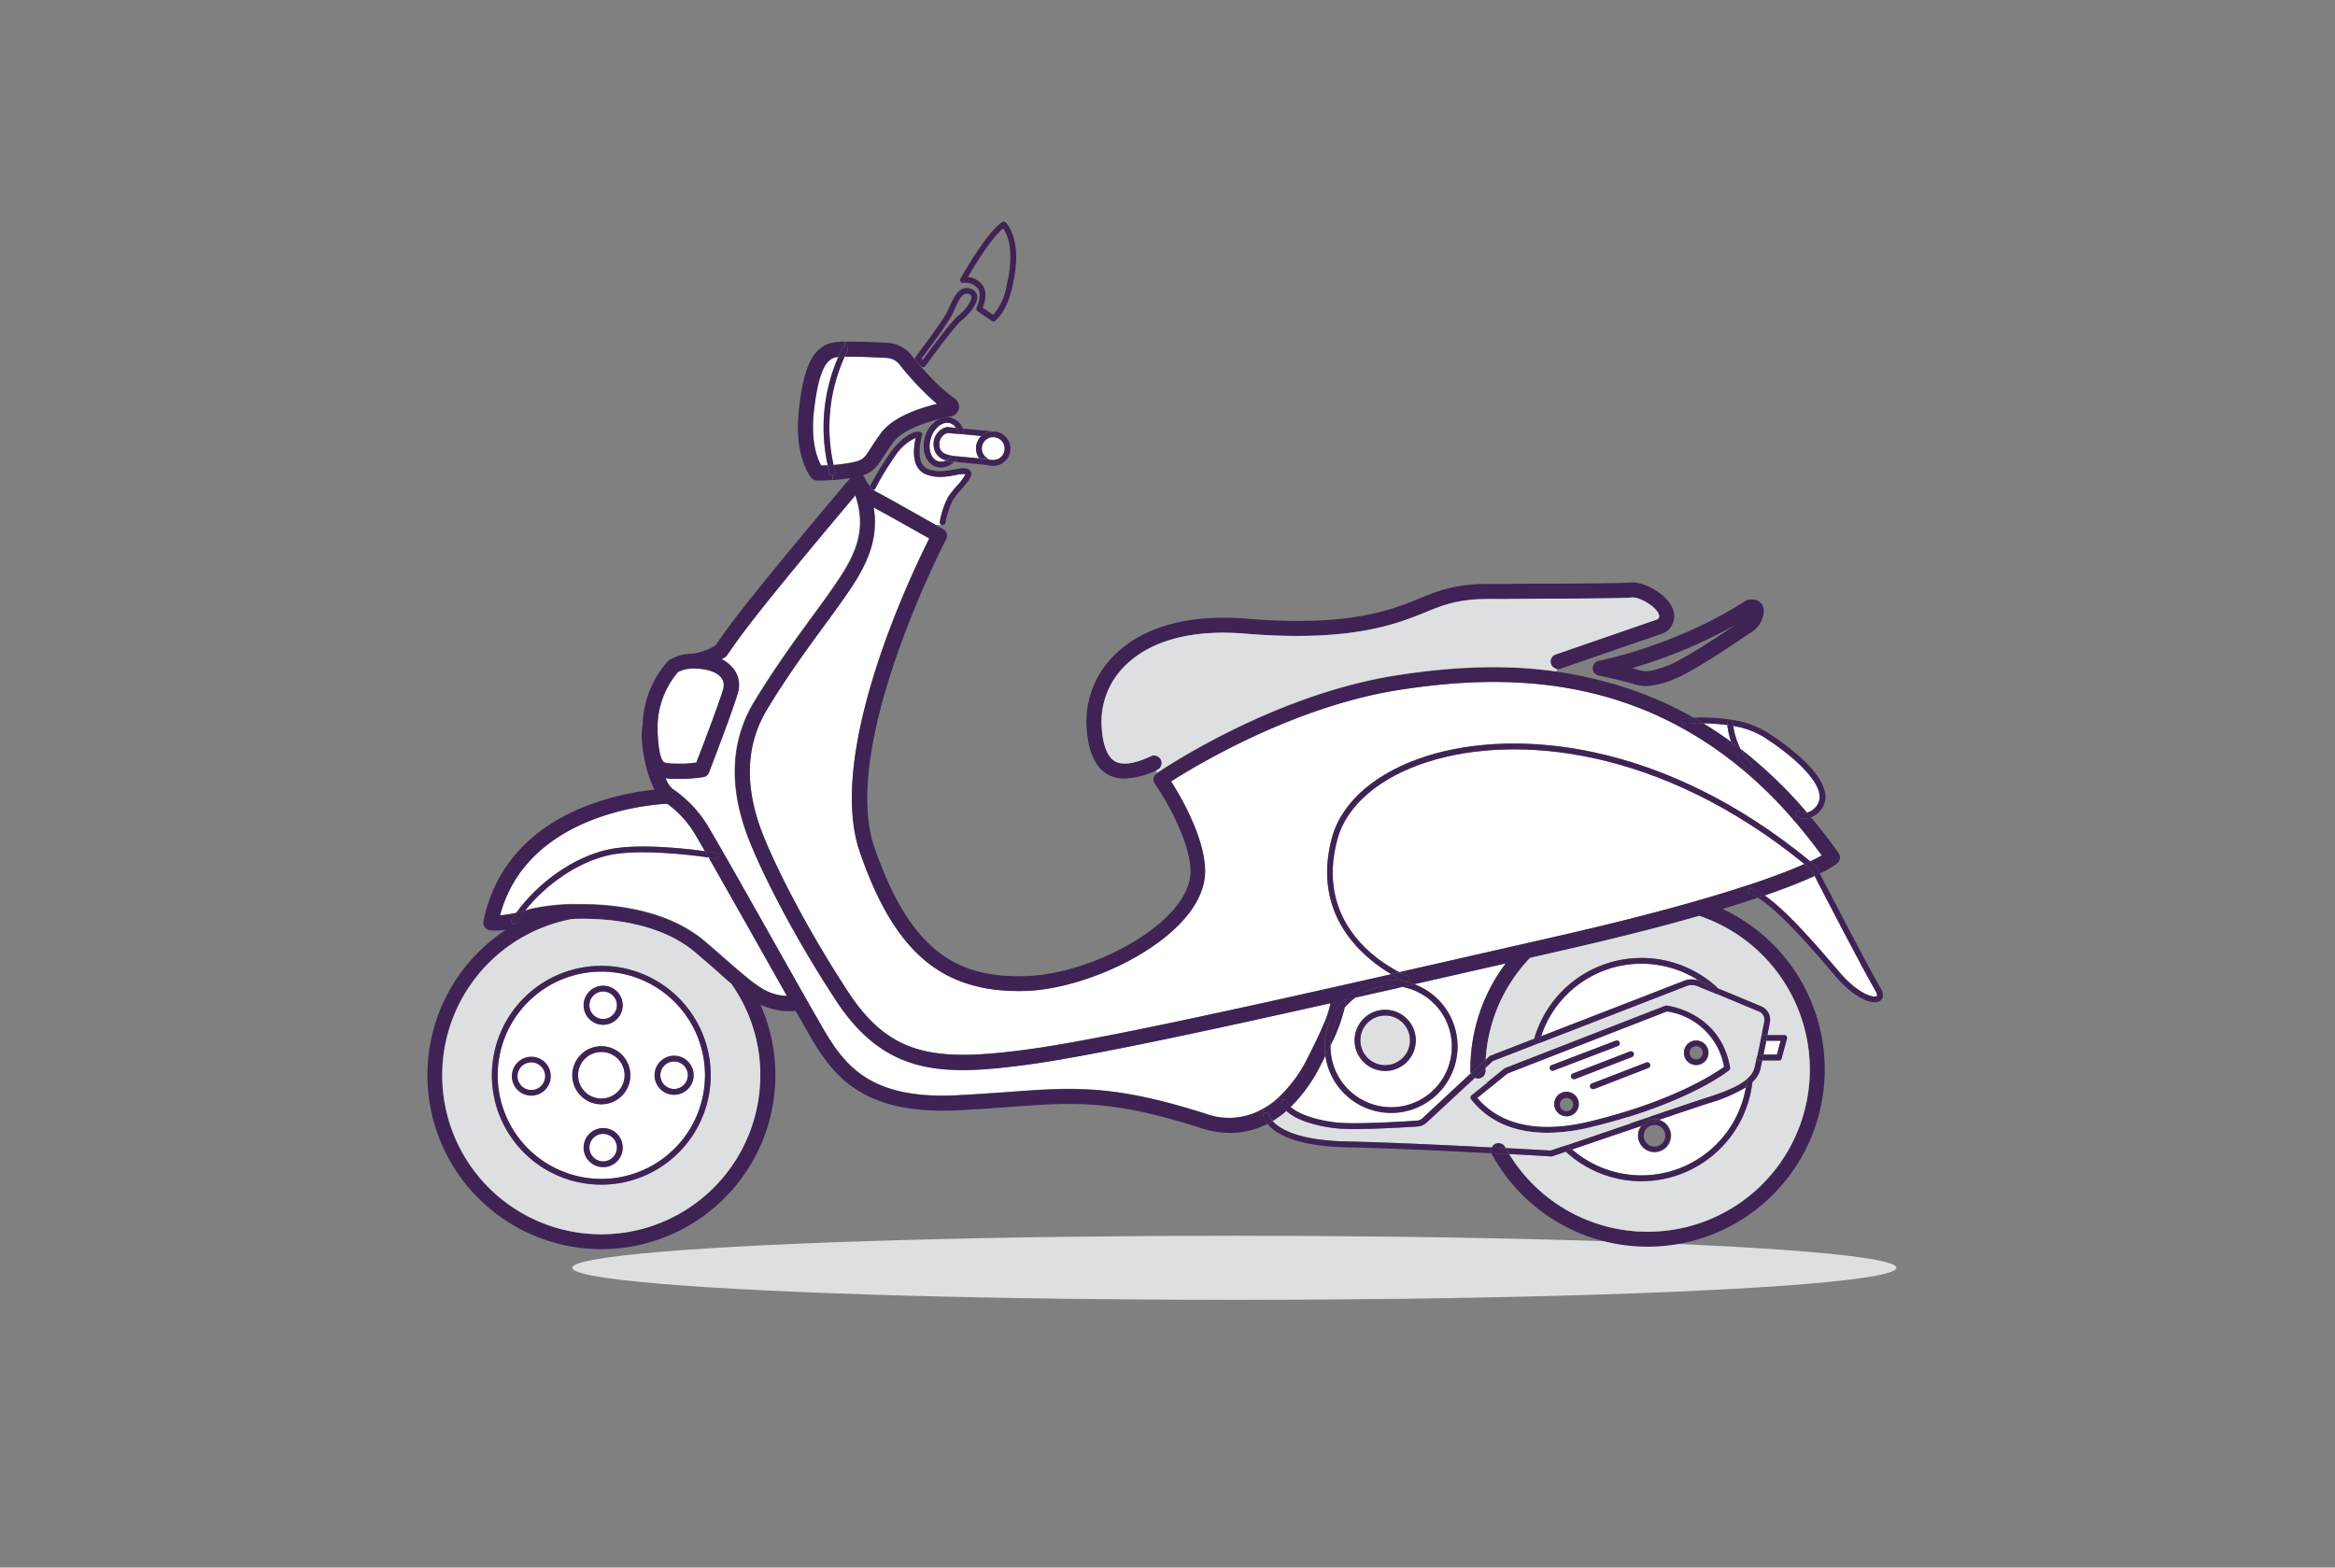<svg id="Layer_1" data-name="Layer 1" xmlns="http://www.w3.org/2000/svg" viewBox="0 0 571.71 383.86"><rect x="0" y="0" width="571.71" height="383.86" fill="#808080" stroke="none"/><defs><style>.cls-1{fill:#dedfe0;}.cls-2{fill:#fff;}.cls-3{fill:#3f2355;}.cls-4{fill:none;stroke:#3f2355;stroke-linecap:round;stroke-linejoin:round;stroke-width:1.41px;}</style></defs><ellipse class="cls-1" cx="302.22" cy="310.45" rx="162.1" ry="7.85"/><path class="cls-2" d="M436,254.85l-.91,3.4h-3.28c.22-1.09.45-2.27.68-3.4Z"/><path class="cls-2" d="M418.22,270.19a38.84,38.84,0,0,0,9.25-3.93,25.94,25.94,0,0,1-42.56,15.22c4.3-1.47,10.78-3.69,17-5.78a3.93,3.93,0,0,0-.82,2.42,4.05,4.05,0,1,0,5.15-3.89C411.69,272.36,416.38,270.78,418.22,270.19Z"/><path class="cls-2" d="M408.14,247.67a16.62,16.62,0,0,1,14,13.57c-1.91,1.39-12.18,8.37-32.93,13.4-12.33,3-21.83.95-27.51-5.78l7.43-6Zm10.18,10.14a3,3,0,1,0-3,3A3,3,0,0,0,418.32,257.81Zm-14.73,3.71a.7.7,0,1,0-.5-1.31l-13.32,5.14a.7.7,0,0,0,.26,1.36.8.8,0,0,0,.26,0Zm-4-2.7a.7.7,0,1,0-.52-1.31l-14,5.4a.71.71,0,0,0-.41.91.72.72,0,0,0,.66.46.56.56,0,0,0,.25,0Zm-3.48-2.67a.71.71,0,0,0,.4-.92.7.7,0,0,0-.91-.4l-15.73,6a.71.71,0,0,0-.42.92.73.73,0,0,0,.67.45.59.59,0,0,0,.25-.05Zm-9.56,14.21a3,3,0,1,0-3,3A3,3,0,0,0,386.58,270.36Z"/><path class="cls-2" d="M415.91,240.09a5.16,5.16,0,0,0-3.59.06l-35,13.57a25.91,25.91,0,0,1,38.59-13.63Z"/><path class="cls-2" d="M351.55,268.31l1.27,1.37-4.46,4.15a2.37,2.37,0,0,1-1.49.64c-3.5.23-15.22.94-19.7.44S318,273,316,271.06A38,38,0,0,0,323.31,261c.42-.83.83-1.63,1.21-2.4a16.25,16.25,0,0,0,27,9.74Z"/><path class="cls-2" d="M368.67,235.92a43,43,0,0,0-8.65,26,3.69,3.69,0,0,0,0,.58,2.11,2.11,0,0,0,.09.38l-7.33,6.81-1.27-1.37A16.26,16.26,0,0,0,346.26,241Z"/><path class="cls-1" d="M339.16,248.68a6.08,6.08,0,1,1-6.08,6.08A6.08,6.08,0,0,1,339.16,248.68Z"/><path class="cls-2" d="M343.36,241.68a14.85,14.85,0,1,1-17.6,14.6,2.35,2.35,0,0,1,0-.27,42.25,42.25,0,0,0,3.48-9.29,14.79,14.79,0,0,1,2.62-2.44h0Zm3.28,13.08a7.49,7.49,0,1,0-7.48,7.48A7.49,7.49,0,0,0,346.64,254.76Z"/><path class="cls-2" d="M422.93,177.53a18.42,18.42,0,0,0,.94,4.16q-3.36-2.46-6.85-4.57A48.45,48.45,0,0,1,422.93,177.53Z"/><path class="cls-2" d="M445.49,194.53a3.69,3.69,0,0,1-.92,3.1,4.24,4.24,0,0,1-2.13,1.37,110.15,110.15,0,0,0-16.27-15.58,17.73,17.73,0,0,1-1.79-5.65,20.54,20.54,0,0,1,7.48,2.7C439.9,185.66,445,190.92,445.49,194.53Z"/><path class="cls-2" d="M459.38,242.93c.21.4.34.86.16,1-.74.51-4.54-.46-9.09-5.79-5-5.87-12.79-15-18.37-18.85,1.95-.67,3.69-1.3,5.24-1.89,3-1.13,5.24-2.09,7-2.9C447.06,219.84,456,237.11,459.38,242.93Z"/><path class="cls-2" d="M441.81,211.57c-3,1.32-7.3,3-13.59,5.12-3.53,1.17-7.67,2.46-12.52,3.85l-.26.08c-8.84,2.53-20,5.43-34.13,8.65l-10.06,2.29-28.6,6.51c-5.46-2.79-20.59-12.56-15.16-32.59,2.26-8.32,10.41-15.24,22.36-19C371.31,179.75,406.57,182.91,441.81,211.57Z"/><path class="cls-2" d="M234.1,104.79,232,104.6a.46.46,0,0,0-.2,0,4.18,4.18,0,0,0-3.18,4.44,3.77,3.77,0,0,0,3.06,3.68,2.72,2.72,0,0,1-2,.19c-1.79-.58-2.58-3.15-1.74-5.71s3-4.17,4.76-3.59A2.63,2.63,0,0,1,234.1,104.79Z"/><path class="cls-2" d="M243.19,107.07a2.8,2.8,0,1,1,0,5.6,2.46,2.46,0,0,1-.72-.1v0h-.2a2.81,2.81,0,0,1,.61-5.44Z"/><path class="cls-2" d="M240.32,106.79a4.2,4.2,0,0,0-.6,5.46l-5.39-.54-.28,0q-.31,0-.63-.06c-1.73-.2-3.33-.75-3.36-2.61a2.78,2.78,0,0,1,2-3l3.08.29h.13Z"/><path class="cls-2" d="M234,116.29a7.52,7.52,0,0,1,2.44-.23,13.3,13.3,0,0,1-2.16,2.92,22,22,0,0,0-2.15,2.74,21.17,21.17,0,0,0-2,6,.71.71,0,0,0,.35.73l-1.28.12c-3.73-2.12-12.44-7-14.5-8.07a4.58,4.58,0,0,1-.86-.57.71.71,0,0,0,.5-.36,71.41,71.41,0,0,1,4.95-8.11,12,12,0,0,1,4.94-4.28c-.51,2.15-1.25,7.19,2.28,8.83C229.08,117.2,231.91,116.67,234,116.29Z"/><circle class="cls-2" cx="147.68" cy="281.02" r="3.37"/><circle class="cls-2" cx="165.05" cy="263.3" r="3.37"/><path class="cls-2" d="M147.23,257.6a5.7,5.7,0,1,1-5.69,5.7A5.71,5.71,0,0,1,147.23,257.6Z"/><path class="cls-2" d="M130.09,259.46a4.08,4.08,0,1,1-4.07,4.07A4.07,4.07,0,0,1,130.09,259.46Z"/><circle class="cls-2" cx="147.68" cy="246.16" r="3.37"/><path class="cls-2" d="M147.23,237.92a25.38,25.38,0,1,1-25.37,25.38A25.41,25.41,0,0,1,147.23,237.92Zm22.6,25.38a4.78,4.78,0,1,0-4.78,4.78A4.79,4.79,0,0,0,169.83,263.3Zm-15.49,0a7.11,7.11,0,1,0-7.11,7.11A7.12,7.12,0,0,0,154.34,263.3Zm-1.88-17.14a4.78,4.78,0,1,0-4.78,4.78A4.79,4.79,0,0,0,152.46,246.16Zm0,34.86a4.78,4.78,0,1,0-4.78,4.78A4.79,4.79,0,0,0,152.46,281Zm-18.3-17.49a4.07,4.07,0,1,0-4.07,4.08A4.07,4.07,0,0,0,134.16,263.53Z"/><path class="cls-2" d="M186.35,232.61c2.26,4,4.46,7.91,6.35,11.26-5-.19-7.57-2.49-14.43-8.52-1.63-1.43-3.48-3.06-5.63-4.89-8.62-7.33-21-9.11-30.27-9.11-.74,0-1.45,0-2.15,0a1.38,1.38,0,0,0-.64,0l-.13,0a51.27,51.27,0,0,0-9,1.05l-.11,0c-.61.19-1.19.37-1.75.51,5.27-6.64,12.92-11.8,20.29-13.52s20-.14,24.67.51C177,216.12,181.9,224.73,186.35,232.61Z"/><path class="cls-2" d="M169.82,203.64c.71,1.17,1.67,2.82,2.81,4.8-5.38-.73-17-2-24.08-.33-8.18,1.9-16.69,7.87-22.15,15.42a29.22,29.22,0,0,1-3.94.61c6.58-24.62,36.34-27.1,40.92-27.33A25,25,0,0,1,169.82,203.64Z"/><path class="cls-2" d="M176.74,166.13a2.87,2.87,0,0,1,.43,2.22c-.35,1.67-4,11.59-6.66,18.47a29.36,29.36,0,0,1-5.24.24l-.64,0c-1.53-.1-2-.18-2.31-.65-.7-1-1.13-3.4-1.29-7.27,0-.43,0-.85,0-1.26v-.2a21,21,0,0,1,5-13.06,8.51,8.51,0,0,1,3.58-.86h.21a14.19,14.19,0,0,1,2.48.19C174.47,164.28,176,165,176.74,166.13Z"/><path class="cls-2" d="M446.05,209.47c-.48.28-1.11.62-1.91,1h0l-.9.44c-35.85-29.43-71.88-32.67-93.81-25.78-12.41,3.89-20.9,11.18-23.28,20-5.21,19.23,8,29.61,14.49,33.43-39.85,9-72.7,16.22-89.16,18.43-22.4,3-33.44,1.72-43.79-14.08S190,212.36,186.89,204.56c-4.69-11.73-4.38-22.13.94-30.88,5-8.22,9.75-14.72,13.94-20.45,2.3-3.15,4.48-6.13,6.42-9,4.33-6.43,6.95-12.54,5.72-20,3,1.6,10.4,5.78,13.62,7.6-4.53,9-25.34,52.61-17,76.81,8.49,24.61,20.17,34.44,40.25,34,17.09-.39,44.28-14,44.28-29.32,0-7.81-5.64-17.83-8.32-22,6.19-4,30.18-18.41,55.83-22.4,19.26-3,44.46-4.24,69,9.18a92.32,92.32,0,0,1,15.08,10.31,109.21,109.21,0,0,1,12.18,12C441.28,203.21,443.69,206.22,446.05,209.47Z"/><path class="cls-2" d="M325.72,245.66a24.09,24.09,0,0,1-1.43,4.61c-1,2.61-2.52,5.61-4.25,9a33.68,33.68,0,0,1-7.09,9.53,20.17,20.17,0,0,1-4,2.83,16.62,16.62,0,0,1-13.27,1.23c-15.25-4.91-24.67-6.25-34-6.25-4.74,0-9.46.35-14.9.75-3.62.26-7.72.55-12.34.79-23,1.18-28.55-8.52-34.38-18.78l-.77-1.34c-2.32-4-5.94-10.46-9.78-17.26-6.4-11.35-13.65-24.21-16.57-29.06a29.86,29.86,0,0,0-8.39-8.63,6.16,6.16,0,0,1-1.65-2.59c.45.07.95.12,1.48.16l.59,0a38.37,38.37,0,0,0,7.13-.41,1.8,1.8,0,0,0,1.42-1.16c.69-1.78,6.68-17.45,7.22-20.07a6.49,6.49,0,0,0-1-5,8,8,0,0,0-3.14-2.63c.5-.28.8-.47.84-.5a1.83,1.83,0,0,0,.48-.48s2.45-3.53,4.44-6.17c6.88-9.08,21.66-26.67,27-33,2.7,8,.45,13.88-4.26,20.89-1.9,2.82-4,5.77-6.34,8.89-4.23,5.8-9,12.36-14.11,20.7-5.95,9.81-6.36,21.3-1.22,34.17,3.19,7.95,10.63,22.92,21.14,39C217,263.77,231.39,263.37,252,260.61,266.32,258.67,292.93,253,325.72,245.66Z"/><path class="cls-2" d="M199.31,100.71c1.32-11.83,3.76-13.08,5.94-13.3a43.12,43.12,0,0,0-2.59,26.52c-.62,0-1.15.06-1.56.07C200.25,112.52,198.47,108.39,199.31,100.71Z"/><path class="cls-2" d="M220.19,89.16a71.38,71.38,0,0,0,9.22,9.71c-4.67,1.12-10.85,3.28-13.73,7.17-1.09,1.49-1.86,2.68-2.48,3.64-1.65,2.56-1.95,3-4.7,3.55a42.84,42.84,0,0,1-4.41.6,41.83,41.83,0,0,1,2.73-26.51c.47,0,1,0,1.59,0,2.22,0,5.2.1,8.75.3A4.19,4.19,0,0,1,220.19,89.16Z"/><path class="cls-3" d="M460.6,242.24c1,1.81,0,2.63-.26,2.83a2.33,2.33,0,0,1-1.34.36c-2.24,0-5.94-2.09-9.63-6.41-4.92-5.78-13.61-16-19-19.19l1.68-.57c5.58,3.84,13.37,13,18.37,18.85,4.55,5.33,8.35,6.3,9.09,5.79.18-.11,0-.57-.16-1-3.38-5.82-12.32-23.09-15.09-28.46.46-.2.89-.41,1.28-.6C448.36,219.29,457.24,236.45,460.6,242.24Z"/><path class="cls-3" d="M450.17,208.9a1.83,1.83,0,0,1-.29,2.44,19.93,19.93,0,0,1-4.11,2.44,1.21,1.21,0,0,0-.2.09l-.85-1.65a.92.92,0,0,0-.17-.22l-1.32-1.08.9-.44h0c.8-.39,1.43-.73,1.91-1-2.36-3.25-4.77-6.26-7.22-9.06l.84-.75.11.12a3.91,3.91,0,0,0,2.17.67,3.82,3.82,0,0,0,1.47-.3C445.75,202.91,448,205.83,450.17,208.9Z"/><path class="cls-3" d="M446.89,194.34a5.1,5.1,0,0,1-1.28,4.24,5.85,5.85,0,0,1-2.19,1.57c-.31-.39-.64-.77-1-1.15a4.24,4.24,0,0,0,2.13-1.37,3.69,3.69,0,0,0,.92-3.1c-.5-3.61-5.59-8.87-13.63-14.06a20.54,20.54,0,0,0-7.48-2.7,8.33,8.33,0,0,1-.09-.88.7.7,0,0,0-.53-.67,23,23,0,0,1,8.87,3.06C437.63,182.52,446.12,188.76,446.89,194.34Z"/><path class="cls-3" d="M444.72,212.22l.85,1.65c-.39.19-.82.4-1.28.6-.38-.74-.65-1.25-.76-1.48l-1.72-1.42c.51-.23,1-.44,1.42-.65l1.32,1.08A.92.92,0,0,1,444.72,212.22Z"/><path class="cls-3" d="M443.53,213c.11.23.38.74.76,1.48-1.73.81-4,1.77-7,2.9-1.55.59-3.29,1.22-5.24,1.89a11.24,11.24,0,0,0-3.13-1.63.67.67,0,0,0-.42,0l-.31-.94c6.29-2.08,10.63-3.8,13.59-5.12Z"/><path class="cls-3" d="M442.44,199c.34.38.67.76,1,1.15a3.82,3.82,0,0,1-1.47.3,3.91,3.91,0,0,1-2.17-.67l-.11-.12a.74.74,0,0,1,0-.88.71.71,0,0,1,1-.11A2.15,2.15,0,0,0,442.44,199Z"/><path class="cls-3" d="M442.44,199a2.15,2.15,0,0,1-1.77-.33.71.71,0,0,0-1,.11.74.74,0,0,0,0,.88l-.84.75a109.21,109.21,0,0,0-12.18-12l.75-.89.43.43a.77.77,0,0,0,.49.19.7.7,0,0,0,.49-1.21,13.64,13.64,0,0,1-2.64-3.55A110.15,110.15,0,0,1,442.44,199Z"/><path class="cls-3" d="M443.23,210.92c-.43.21-.91.42-1.42.65-35.24-28.66-70.5-31.82-92-25.09-12,3.76-20.1,10.68-22.36,19-5.43,20,9.7,29.8,15.16,32.59l-2,.46c-6.48-3.82-19.7-14.2-14.49-33.43,2.38-8.78,10.87-16.07,23.28-20C371.35,178.25,407.38,181.49,443.23,210.92Z"/><path class="cls-3" d="M421.76,222.58a43.39,43.39,0,1,1-56.47,60.08,1.59,1.59,0,0,1-.12-.27l4.35.22A39.71,39.71,0,1,0,416,224.26c-8.86,2.54-20,5.41-33.92,8.58l-7.49,1.72a39.27,39.27,0,0,0-10.86,24.95l-3.62,3.36a2.11,2.11,0,0,1-.09-.38,3.69,3.69,0,0,1,0-.58,43,43,0,0,1,8.65-26L346.26,241a17.49,17.49,0,0,0-2.17-.64l0-.09a.72.72,0,0,0,.79-.44.69.69,0,0,0-.39-.91c-.15-.06-.83-.34-1.86-.87l28.6-6.51,10.06-2.29c14.11-3.22,25.29-6.12,34.13-8.65l.26-.08c4.85-1.39,9-2.68,12.52-3.85l.31.94a.74.74,0,0,0-.45.48.69.69,0,0,0,.48.87,8.36,8.36,0,0,1,1.84.85C427.86,220.68,425,221.6,421.76,222.58Z"/><path class="cls-3" d="M437.44,253.71a.73.73,0,0,1,.13.61l-1.29,4.82a.71.71,0,0,1-.68.53h-4.12c.09-.45.18-.92.29-1.42h3.28l.91-3.4h-3.51c.1-.49.19-1,.29-1.42h4.14A.69.69,0,0,1,437.44,253.71Z"/><path class="cls-1" d="M437.57,254.32a.73.73,0,0,0-.13-.61.69.69,0,0,0-.56-.28h-4.14c.23-1.15.43-2.21.6-3.07a3.54,3.54,0,0,0-2.11-3.93l-10.51-4.36a27.33,27.33,0,0,0-45.08,12.3l-10.74,4.16a.88.88,0,0,0-.23.14l-.9.84a39.27,39.27,0,0,1,10.86-24.95l7.49-1.72c13.93-3.17,25.06-6,33.92-8.58a39.71,39.71,0,1,1-46.52,58.35c6,.33,10.1.57,10.21.58h0a.93.93,0,0,0,.23,0l3.38-1.15a27.33,27.33,0,0,0,45.68-17,6.35,6.35,0,0,0,2-3.3c.12-.58.27-1.26.43-2h4.12a.71.71,0,0,0,.68-.53Z"/><path class="cls-3" d="M431.23,246.43a3.54,3.54,0,0,1,2.11,3.93c-.17.86-.37,1.92-.6,3.07h-.87a.68.68,0,0,0-.68.56c.28-1.46.55-2.84.76-3.91a2.13,2.13,0,0,0-1.26-2.35l-10.61-4.4a.69.69,0,0,0,.76-.18.71.71,0,0,0,0-1l-.09-.08Z"/><path class="cls-3" d="M431.87,253.43h.87c-.1.46-.19.93-.29,1.42h-.58a.71.71,0,0,1-.7-.72.45.45,0,0,1,0-.12s0,0,0,0A.68.68,0,0,1,431.87,253.43Z"/><path class="cls-3" d="M431.87,254.85h.58c-.23,1.13-.46,2.31-.68,3.4h-.87a.72.72,0,0,0-.69.57c.31-1.49.65-3.2,1-4.81a.45.45,0,0,0,0,.12A.71.71,0,0,0,431.87,254.85Z"/><path class="cls-1" d="M430.69,247.73a2.13,2.13,0,0,1,1.26,2.35c-.21,1.07-.48,2.45-.76,3.91,0,0,0,0,0,0-.32,1.61-.66,3.32-1,4.81-.2,1-.39,1.86-.54,2.57A5.22,5.22,0,0,1,428,264a.67.67,0,0,0-.22.19c-2.28,2-6.26,3.43-10,4.63-2.07.67-7.75,2.59-14.12,4.75-1.48.5-3,1-4.52,1.54l-.51-1.62c16.92-5.25,24.35-11.13,24.71-11.43a.69.69,0,0,0,.25-.67c-2.36-13.62-15.35-15.15-15.48-15.16a.73.73,0,0,0-.33,0l-39.28,15.29a.93.93,0,0,0-.19.11l-4.17,3.37L363,263.69a1.83,1.83,0,0,0,.66-1.67v-.11c0-.14,0-.28,0-.41l1.83-1.69,10.92-4.24,36.38-14.11a3.77,3.77,0,0,1,2.82,0l4.43,1.83Z"/><path class="cls-3" d="M430.9,258.25h.87c-.11.5-.2,1-.29,1.42h-.58a.7.7,0,0,1-.7-.71.61.61,0,0,1,0-.14A.72.72,0,0,1,430.9,258.25Z"/><path class="cls-3" d="M431.58,148.35c.91,2-.72,5.1-2.25,6.09l-1.27.85c-3.79,2.58-13.88,9.44-18.51,11.15A19.37,19.37,0,0,1,403,168a10.73,10.73,0,0,1-3.29-.59c-2.11-.64-8.25-2-8.31-2a1.84,1.84,0,0,1-.27-3.51,1.58,1.58,0,0,1,.31-.09c.19,0,19-3.73,35.88-14.65a2.43,2.43,0,0,1,.49-.22C429.87,146.4,431.11,147.31,431.58,148.35ZM408.28,163c3.82-1.42,12.57-7.25,16.64-10a119.08,119.08,0,0,1-25.3,10.6c.45.12.86.23,1.18.33C402.68,164.49,403.53,164.75,408.28,163Z"/><path class="cls-3" d="M430.9,259.67h.58c-.16.76-.31,1.44-.43,2a6.35,6.35,0,0,1-2,3.3,2.13,2.13,0,0,0,0-.25v-.08a.73.73,0,0,0-.7-.74.76.76,0,0,0-.37.1,5.22,5.22,0,0,0,1.64-2.63c.15-.71.34-1.59.54-2.57a.61.61,0,0,0,0,.14A.7.7,0,0,0,430.9,259.67Z"/><path class="cls-3" d="M432.08,219.26l-1.68.57a8.36,8.36,0,0,0-1.84-.85.69.69,0,0,1-.48-.87.74.74,0,0,1,.45-.48.67.67,0,0,1,.42,0A11.24,11.24,0,0,1,432.08,219.26Z"/><path class="cls-3" d="M429.1,264.66v.08a2.13,2.13,0,0,1,0,.25,10.77,10.77,0,0,1-1.6,1.27c.09-.55.17-1.1.23-1.66a.71.71,0,0,1,.11-.39A1.3,1.3,0,0,0,428,264a.76.76,0,0,1,.37-.1A.73.73,0,0,1,429.1,264.66Z"/><path class="cls-3" d="M428.81,187a.7.7,0,0,1-.49,1.21.77.77,0,0,1-.49-.19l-.43-.43a15.91,15.91,0,0,1-3.53-5.87c.77.55,1.53,1.13,2.3,1.73A13.64,13.64,0,0,0,428.81,187Z"/><path class="cls-3" d="M428,264a1.3,1.3,0,0,1-.22.19A.67.67,0,0,1,428,264Z"/><path class="cls-3" d="M427.47,266.26a10.77,10.77,0,0,0,1.6-1.27,27.33,27.33,0,0,1-45.68,17l1.52-.52a25.94,25.94,0,0,0,42.56-15.22Z"/><path class="cls-3" d="M427.81,264.21a.71.71,0,0,0-.11.39c-.06.56-.14,1.11-.23,1.66a38.84,38.84,0,0,1-9.25,3.93c-1.84.59-6.53,2.17-12,4a4,4,0,0,0-1.1-.15,4,4,0,0,0-1.2.18l-.23-.67c6.37-2.16,12.05-4.08,14.12-4.75C421.55,267.64,425.53,266.21,427.81,264.21Z"/><path class="cls-3" d="M427.4,187.56l-.75.89a92.32,92.32,0,0,0-15.08-10.31l.53-.95a.66.66,0,0,0,.44.1,43.12,43.12,0,0,1,4.48-.17q3.5,2.12,6.85,4.57A15.91,15.91,0,0,0,427.4,187.56Z"/><path class="cls-3" d="M426.17,183.42c-.77-.6-1.53-1.18-2.3-1.73a18.42,18.42,0,0,1-.94-4.16l1.45.24A17.73,17.73,0,0,0,426.17,183.42Z"/><path class="cls-3" d="M424.29,176.89a8.33,8.33,0,0,0,.09.88l-1.45-.24c0-.34-.05-.55-.05-.59a.7.7,0,0,1,.68-.73.45.45,0,0,1,.2,0A.7.7,0,0,1,424.29,176.89Z"/><path class="cls-3" d="M423.76,176.22a.45.45,0,0,0-.2,0,.7.7,0,0,0-.68.73s0,.25.05.59a48.45,48.45,0,0,0-5.91-.41c-.78-.48-1.57-.94-2.36-1.39A47.69,47.69,0,0,1,423.76,176.22Z"/><path class="cls-3" d="M423.6,261.41a.69.69,0,0,1-.25.67c-.36.3-7.79,6.18-24.71,11.43-2.78.86-5.81,1.7-9.11,2.51a46.13,46.13,0,0,1-10.66,1.36c-8.09,0-14.46-2.76-18.73-8.19a.72.72,0,0,1,.11-1l3.9-3.14,4.17-3.37a.93.93,0,0,1,.19-.11l39.28-15.29a.73.73,0,0,1,.33,0C408.25,246.26,421.24,247.79,423.6,261.41Zm-1.47-.17a16.62,16.62,0,0,0-14-13.57l-39,15.18-7.43,6c5.68,6.73,15.18,8.74,27.51,5.78C410,269.61,420.22,262.63,422.13,261.24Z"/><path class="cls-3" d="M420.81,242.15a.71.71,0,0,1,0,1,.69.69,0,0,1-.76.18.62.62,0,0,1-.23-.14h0a26.09,26.09,0,0,0-3.91-3.08l.28.09,4.52,1.88Z"/><path class="cls-3" d="M420.72,242.07l-4.52-1.88-.28-.09h0a25.91,25.91,0,0,0-38.59,13.63l-1.68.65a27.33,27.33,0,0,1,45.08-12.3Z"/><path class="cls-3" d="M420.08,243.33l-4.43-1.83a3.77,3.77,0,0,0-2.82,0l-36.38,14.11h0a.75.75,0,0,0,.46-.49c.12-.46.26-.91.41-1.36l35-13.57a5.16,5.16,0,0,1,3.59-.06h0a26.09,26.09,0,0,1,3.91,3.08h0A.62.62,0,0,0,420.08,243.33Z"/><path class="cls-3" d="M415.29,254.79a3,3,0,1,1-3,3A3,3,0,0,1,415.29,254.79Zm1.61,3a1.61,1.61,0,1,0-1.61,1.61A1.61,1.61,0,0,0,416.9,257.81Z"/><path class="cls-3" d="M417,177.12a43.12,43.12,0,0,0-4.48.17.66.66,0,0,1-.44-.1.69.69,0,0,1-.33-.53.7.7,0,0,1,.63-.77c.12,0,1-.11,2.26-.16C415.45,176.18,416.24,176.64,417,177.12Z"/><path class="cls-3" d="M414.66,175.73c-1.3.05-2.14.14-2.26.16a.7.7,0,0,0-.63.77.69.69,0,0,0,.33.53l-.53.95c-24.52-13.42-49.72-12.18-69-9.18-25.65,4-49.64,18.45-55.83,22.4,2.68,4.14,8.32,14.16,8.32,22,0,15.36-27.19,28.93-44.28,29.32-20.08.44-31.76-9.39-40.25-34-8.36-24.2,12.45-67.81,17-76.81-3.22-1.82-10.63-6-13.62-7.6,1.23,7.44-1.39,13.55-5.72,20-1.94,2.88-4.12,5.86-6.42,9-4.19,5.73-9,12.23-13.94,20.45-5.32,8.75-5.63,19.15-.94,30.88,3.12,7.8,10.43,22.51,20.79,38.32S229.07,260,251.47,257c16.46-2.21,49.31-9.4,89.16-18.43a30.78,30.78,0,0,0,3.35,1.72l.13,0,0,.09a16.64,16.64,0,0,0-3.48-.37,16.36,16.36,0,0,0-15.28,10.68l-1-.42a24.09,24.09,0,0,0,1.43-4.61c-32.79,7.36-59.4,13-73.76,15-20.57,2.76-35,3.16-47.35-15.71-10.51-16.05-18-31-21.14-39-5.14-12.87-4.73-24.36,1.22-34.17,5.08-8.34,9.88-14.9,14.11-20.7,2.29-3.12,4.44-6.07,6.34-8.89,4.71-7,7-12.86,4.26-20.89-5.35,6.33-20.13,23.92-27,33-2,2.64-4.41,6.14-4.44,6.17a1.83,1.83,0,0,1-.48.48s-.34.22-.84.5a8,8,0,0,1,3.14,2.63,6.49,6.49,0,0,1,1,5c-.54,2.62-6.53,18.29-7.22,20.07a1.8,1.8,0,0,1-1.42,1.16,38.37,38.37,0,0,1-7.13.41l-.59,0c-.53,0-1-.09-1.48-.16a6.16,6.16,0,0,0,1.65,2.59,29.86,29.86,0,0,1,8.39,8.63c2.92,4.85,10.17,17.71,16.57,29.06,3.84,6.8,7.46,13.22,9.78,17.26l.77,1.34c5.83,10.26,11.36,20,34.38,18.78,4.62-.24,8.72-.53,12.34-.79,5.44-.4,10.16-.75,14.9-.75,9.34,0,18.76,1.34,34,6.25A16.62,16.62,0,0,0,309,271.67l.57,1a.72.72,0,0,0-.23.67,4.59,4.59,0,0,0,1,1.84,19.44,19.44,0,0,1-9.07,2.24,22.63,22.63,0,0,1-6.63-1c-22.31-7.19-31.28-6.54-47.55-5.35-3.63.27-7.75.56-12.41.8-25.29,1.28-31.64-9.86-37.77-20.63l-.75-1.34c-.42-.71-.87-1.5-1.36-2.36a16.72,16.72,0,0,1-8.61-1.53,42.6,42.6,0,1,1-62.39-18.29,15.46,15.46,0,0,1-3.94.06,1.83,1.83,0,0,1-1.21-.78,1.8,1.8,0,0,1-.28-1.39c2.63-13.13,11.39-22.92,25.33-28.31a65.71,65.71,0,0,1,16.58-3.94c-2.42-4.52-3.72-12.48-2.92-15.89a24.22,24.22,0,0,1,6.25-15.64,2,2,0,0,1,.28-.23,11.59,11.59,0,0,1,5.64-1.54,14.54,14.54,0,0,0,5.64-2c.65-.93,2.6-3.72,4.31-6,7.86-10.36,25.87-31.67,28.73-35-1.59.26-3.06.43-4.3.52l-.08-1.13.17,0a.71.71,0,0,0,.51-.86c-.15-.57-.29-1.13-.4-1.7a42.84,42.84,0,0,0,4.41-.6c2.75-.54,3.05-1,4.7-3.55.62-1,1.39-2.15,2.48-3.64,2.88-3.89,9.06-6.05,13.73-7.17a71.38,71.38,0,0,1-9.22-9.71,4.19,4.19,0,0,0-3-1.56c-3.55-.2-6.53-.3-8.75-.3-.58,0-1.12,0-1.59,0,.22-.52.45-1,.69-1.55a.7.7,0,0,0-.34-.94.77.77,0,0,0-.3-.06l0-1.13c3-.08,7.2.1,10.53.28a7.94,7.94,0,0,1,5.7,3c.27.34.58.73.92,1.14h0a.72.72,0,0,0,.2.36l.72.72c.82,1,1.74,2,2.74,3.05a41.68,41.68,0,0,0,6.06,5.4,2.41,2.41,0,0,1-.94,4.35l-1,.2a4.13,4.13,0,0,0-1.45.33h0c-3.64.88-9.4,2.71-11.67,5.78-1,1.39-1.77,2.54-2.35,3.45-1.59,2.46-2.58,3.82-5.13,4.67a1.1,1.1,0,0,1,.16.15h0a1.81,1.81,0,0,1,.33.5.54.54,0,0,0,.05.11,9.09,9.09,0,0,0,1.28,2,.7.7,0,0,0,.36.75.74.74,0,0,0,.46.06,4.58,4.58,0,0,0,.86.57c2.06,1,10.77,6,14.5,8.07l1.7.95a1.84,1.84,0,0,1,.72,2.45c-.26.5-26.2,50.48-17.57,75.49,9.19,26.64,21.31,31.85,36.7,31.52,17-.39,40.69-13.38,40.69-25.64,0-7.55-6.78-18.84-8.69-21.36a1.85,1.85,0,0,1,.42-2.63l.18-.12c2.67-1.8,29.15-19.3,58.71-23.89,14.55-2.27,27.28-2.58,39.09-.91a98.09,98.09,0,0,1,10.08,2c1.25.31,2.51.65,3.75,1A91.87,91.87,0,0,1,414.66,175.73Zm-222,68.14c-1.89-3.35-4.09-7.23-6.35-11.26-4.45-7.88-9.31-16.49-12.82-22.62l1.74.27a.72.72,0,0,0,.82-.59.71.71,0,0,0-.58-.81c-.17,0-1.24-.21-2.88-.42-1.14-2-2.1-3.63-2.81-4.8a25,25,0,0,0-6.44-6.83c-4.58.23-34.34,2.71-40.92,27.33a29.22,29.22,0,0,0,3.94-.61c-.38.53-.75,1.06-1.09,1.61a.7.7,0,0,0,.2,1,.67.67,0,0,0,.38.11.69.69,0,0,0,.6-.32c.64-1,1.34-2,2.08-2.9.56-.14,1.14-.32,1.75-.51l.11,0a51.27,51.27,0,0,1,9-1.05l.13,0a1.38,1.38,0,0,1,.64,0c.7,0,1.41,0,2.15,0,9.29,0,21.65,1.78,30.27,9.11,2.15,1.83,4,3.46,5.63,4.89C185.13,241.38,187.74,243.68,192.7,243.87Zm-6.54,19.43a38.55,38.55,0,0,0-7.08-22.37c-1-.85-2.06-1.79-3.23-2.82-1.63-1.42-3.46-3-5.59-4.85-8.59-7.31-21.39-8.56-30.14-8.23a38.93,38.93,0,1,0,46,38.27Zm-9-95a2.87,2.87,0,0,0-.43-2.22c-.75-1.09-2.27-1.85-4.43-2.23a14.19,14.19,0,0,0-2.48-.19h-.21a8.51,8.51,0,0,0-3.58.86,21,21,0,0,0-5,13.06v.2c0,.41,0,.83,0,1.26.16,3.87.59,6.32,1.29,7.27.35.47.78.55,2.31.65l.64,0a29.36,29.36,0,0,0,5.24-.24C173.14,179.94,176.82,170,177.17,168.35Z"/><path class="cls-3" d="M409.55,149.06a4.68,4.68,0,0,1-1.66,5.66,1.86,1.86,0,0,1-.53.3l-16.62,5.73-8.65,3a1.89,1.89,0,0,1-.88.08,1.84,1.84,0,0,1-1.45-1.22,1.82,1.82,0,0,1,1.14-2.33l24.93-8.61a1,1,0,0,0,.31-1.25c-.78-2-4.76-4.27-6.6-4.1-2.46.19-11.69.24-19.84.28-4.4,0-8.2,0-10.25.08-1.05,0-2.06,0-3.08,0-4.59,0-8.93,0-14.79,2.23-.73.28-1.48.58-2.28.91-7.31,3-18.38,7.48-44.29,5.36-16.34-1.34-25,3.4-29.31,7.62a19.23,19.23,0,0,0-6,14.68c.24,4.77,1.33,7.76,3.21,8.9s4.87.69,9-1.24a1.84,1.84,0,0,1,1.55,3.33l-.4.18a19.41,19.41,0,0,1-7.71,2,8.22,8.22,0,0,1-4.33-1.13c-3-1.84-4.69-5.72-5-11.87a22.87,22.87,0,0,1,7.13-17.51c4.89-4.74,14.44-10.08,32.15-8.64,25.05,2.05,35.21-2.08,42.62-5.1.82-.33,1.59-.65,2.34-.94,6.5-2.5,11.39-2.48,16.12-2.47h3c2.08-.05,5.89-.06,10.3-.08,7.68,0,17.24-.09,19.56-.28C402.54,142.36,408.14,145.44,409.55,149.06Z"/><path class="cls-3" d="M406.2,274.23a4,4,0,1,1-5.15,3.89,3.93,3.93,0,0,1,.82-2.42Zm1.54,3.89a2.64,2.64,0,1,0-2.64,2.64A2.64,2.64,0,0,0,407.74,278.12Z"/><path class="cls-1" d="M406.14,150.4a1,1,0,0,1-.31,1.25l-24.93,8.61a1.82,1.82,0,0,0-1.14,2.33,1.84,1.84,0,0,0,1.45,1.22l-.09.61c-11.81-1.67-24.54-1.36-39.09.91-29.56,4.59-56,22.09-58.71,23.89l-.26-.58.4-.18a1.84,1.84,0,0,0-1.55-3.33c-4.14,1.93-7.17,2.35-9,1.24s-3-4.13-3.21-8.9a19.23,19.23,0,0,1,6-14.68c4.35-4.22,13-9,29.31-7.62,25.91,2.12,37-2.39,44.29-5.36.8-.33,1.55-.63,2.28-.91,5.86-2.25,10.2-2.24,14.79-2.23,1,0,2,0,3.08,0,2.05,0,5.85-.06,10.25-.08,8.15,0,17.38-.09,19.84-.28C401.38,146.13,405.36,148.41,406.14,150.4Z"/><path class="cls-3" d="M405.1,274.08a4,4,0,0,1,1.1.15l-4.33,1.47a4,4,0,0,1,2-1.44A4,4,0,0,1,405.1,274.08Z"/><path class="cls-3" d="M404,260.61a.71.71,0,0,1-.41.91l-13.3,5.14a.8.8,0,0,1-.26,0,.7.7,0,0,1-.26-1.36l13.32-5.14A.71.71,0,0,1,404,260.61Z"/><path class="cls-3" d="M403.67,273.59l.23.67a4,4,0,0,0-2,1.44c-6.18,2.09-12.66,4.31-17,5.78-.3-.25-.59-.53-.88-.8a.7.7,0,0,0-.75-.14c3.74-1.28,9.81-3.36,15.87-5.41C400.67,274.6,402.19,274.09,403.67,273.59Z"/><path class="cls-3" d="M400,257.9a.71.71,0,0,1-.4.92l-14,5.41a.56.56,0,0,1-.25,0,.72.72,0,0,1-.66-.46.71.71,0,0,1,.41-.91l14-5.4A.71.71,0,0,1,400,257.9Z"/><path class="cls-1" d="M398.64,273.51l.51,1.62c-6.06,2.05-12.13,4.13-15.87,5.41l-3.6,1.23-11-.61-.15-.27a1.83,1.83,0,0,0-2.49-.72,1.8,1.8,0,0,0-.76.81c-10.75-.56-25.24-1.24-35.53-1.46-12.1-.26-16.55-3.22-18.15-5A25.63,25.63,0,0,0,315,272c2.39,2.39,7.64,3.78,12.07,4.28,4.59.52,16.42-.19,19.94-.42a3.78,3.78,0,0,0,2.35-1l11.8-10.95a1.61,1.61,0,0,0,1,.16,2,2,0,0,0,.91-.38l1.11,1.37-3.9,3.14a.72.72,0,0,0-.11,1c4.27,5.43,10.64,8.19,18.73,8.19A46.13,46.13,0,0,0,389.53,276C392.83,275.21,395.86,274.37,398.64,273.51Z"/><path class="cls-3" d="M396.54,255.23a.71.71,0,0,1-.4.92l-15.74,6a.59.59,0,0,1-.25.05.73.73,0,0,1-.67-.45.71.71,0,0,1,.42-.92l15.73-6A.7.7,0,0,1,396.54,255.23Z"/><path class="cls-3" d="M383.55,267.34a3,3,0,1,1-3,3A3,3,0,0,1,383.55,267.34Zm1.61,3a1.62,1.62,0,0,0-3.23,0,1.62,1.62,0,1,0,3.23,0Z"/><path class="cls-3" d="M384,280.68c.29.27.58.55.88.8l-1.52.52q-.17-.13-.33-.3a.71.71,0,0,1,0-1,1,1,0,0,1,.25-.17A.7.7,0,0,1,384,280.68Z"/><path class="cls-3" d="M383.06,281.7q.17.17.33.3L380,283.15a.93.93,0,0,1-.23,0h0c-.11,0-4.18-.25-10.21-.58-.3-.47-.59-1-.86-1.45l11,.61,3.6-1.23a1,1,0,0,0-.25.17A.71.71,0,0,0,383.06,281.7Z"/><path class="cls-3" d="M375.64,254.37l1.68-.65c-.15.45-.29.9-.41,1.36a.75.75,0,0,1-.46.49.85.85,0,0,1-.23,0l-.18,0a.71.71,0,0,1-.5-.87C375.57,254.6,375.6,254.48,375.64,254.37Z"/><path class="cls-3" d="M376.45,255.57h0l-10.92,4.24-1.83,1.69c0-.67,0-1.33.07-2l.9-.84a.88.88,0,0,1,.23-.14l10.74-4.16c0,.11-.07.23-.1.34a.71.71,0,0,0,.5.87l.18,0A.85.85,0,0,0,376.45,255.57Z"/><path class="cls-3" d="M368.66,281.16c.27.49.56,1,.86,1.45l-4.35-.22a1.77,1.77,0,0,1,.09-1.41Z"/><path class="cls-3" d="M368.51,280.89l.15.27-3.4-.18a1.8,1.8,0,0,1,.76-.81A1.83,1.83,0,0,1,368.51,280.89Z"/><path class="cls-3" d="M365.26,281a1.77,1.77,0,0,0-.09,1.41c-10.74-.56-25.2-1.25-35.47-1.46-12.86-.28-17.63-3.58-19.38-5.73.43-.23.85-.46,1.26-.71,1.6,1.81,6.05,4.77,18.15,5C340,279.74,354.51,280.42,365.26,281Z"/><path class="cls-3" d="M360.15,262.87l3.62-3.36c0,.66-.07,1.32-.07,2l-2.59,2.41A1.82,1.82,0,0,1,360.15,262.87Z"/><path class="cls-3" d="M363.7,262a1.83,1.83,0,0,1-.66,1.67,2,2,0,0,1-.91.38,1.61,1.61,0,0,1-1-.16l2.59-2.41c0,.13,0,.27,0,.41Z"/><path class="cls-3" d="M361.11,263.91l-11.8,10.95a3.78,3.78,0,0,1-2.35,1c-3.52.23-15.35.94-19.94.42-4.43-.5-9.68-1.89-12.07-4.28.36-.32.71-.63,1-1,2,1.92,6.73,3.34,11.18,3.85s16.2-.21,19.7-.44a2.37,2.37,0,0,0,1.49-.64l4.46-4.15,7.33-6.81A1.82,1.82,0,0,0,361.11,263.91Z"/><path class="cls-3" d="M346.26,241a16.26,16.26,0,1,1-21.74,17.55c.44-.89.86-1.74,1.25-2.56a2.35,2.35,0,0,0,0,.27,14.86,14.86,0,1,0,17.6-14.6Z"/><path class="cls-3" d="M344.51,238.94a.69.69,0,0,1,.39.91.72.72,0,0,1-.79.44l-.13,0a30.78,30.78,0,0,1-3.35-1.72l2-.46C343.68,238.6,344.36,238.88,344.51,238.94Z"/><path class="cls-3" d="M339.16,247.27a7.49,7.49,0,1,1-7.49,7.49A7.49,7.49,0,0,1,339.16,247.27Zm6.07,7.49a6.08,6.08,0,1,0-6.07,6.07A6.08,6.08,0,0,0,345.23,254.76Z"/><path class="cls-3" d="M344.09,240.38a17.49,17.49,0,0,1,2.17.64l-2.9.66a14.76,14.76,0,0,0-11.49,2.6h0l-2.32.52-.21-.23A16.15,16.15,0,0,1,340.61,240,16.64,16.64,0,0,1,344.09,240.38Z"/><path class="cls-3" d="M340.61,241.42a14.65,14.65,0,0,1,2.75.26l-11.49,2.6A14.75,14.75,0,0,1,340.61,241.42Z"/><path class="cls-3" d="M329.55,244.8l2.32-.52a14.79,14.79,0,0,0-2.62,2.44A15.22,15.22,0,0,0,329.55,244.8Z"/><path class="cls-3" d="M329.34,244.57l.21.23a15.22,15.22,0,0,1-.3,1.92,14.77,14.77,0,0,0-3.48,9.29c-.39.82-.81,1.67-1.25,2.56a14.44,14.44,0,0,1-.17-2.29,16.1,16.1,0,0,1,5-11.71Z"/><path class="cls-3" d="M329.25,246.72a42.25,42.25,0,0,1-3.48,9.29A14.77,14.77,0,0,1,329.25,246.72Z"/><path class="cls-3" d="M324.29,250.27l1,.42a16.42,16.42,0,0,0-1,5.59,14.44,14.44,0,0,0,.17,2.29c-.38.77-.79,1.57-1.21,2.4A38,38,0,0,1,316,271.06a3,3,0,0,1-.85-1.3.69.69,0,0,0-.86-.48.74.74,0,0,0-.22.1l-1.11-.54a33.68,33.68,0,0,0,7.09-9.53C321.77,255.88,323.25,252.88,324.29,250.27Z"/><path class="cls-3" d="M316,271.06c-.33.33-.68.64-1,1a4.34,4.34,0,0,1-1.16-1.87.71.71,0,0,1,.27-.77.74.74,0,0,1,.22-.1.69.69,0,0,1,.86.48A3,3,0,0,0,316,271.06Z"/><path class="cls-3" d="M313,268.84l1.11.54a.71.71,0,0,0-.27.77A4.34,4.34,0,0,0,315,272a25.63,25.63,0,0,1-3.37,2.47,3.68,3.68,0,0,1-.86-1.41.72.72,0,0,0-.82-.55.67.67,0,0,0-.34.16l-.57-1A20.17,20.17,0,0,0,313,268.84Z"/><path class="cls-3" d="M310.72,273.08a3.68,3.68,0,0,0,.86,1.41c-.41.25-.83.48-1.26.71a4.59,4.59,0,0,1-1-1.84.72.72,0,0,1,.23-.67.67.67,0,0,1,.34-.16A.72.72,0,0,1,310.72,273.08Z"/><path class="cls-3" d="M246.2,54.44c.18.17,4.47,4.26,1.65,15.74-1.19,6-4.06,8.28-4.18,8.37a.7.7,0,0,1-.43.15.76.76,0,0,1-.4-.13l-3.5-2.37a.71.71,0,0,1-.23-.9c.43-.86,1.31-3.38.26-4.73a4,4,0,0,0-3.52-1.31.68.68,0,0,1-.68-.29.71.71,0,0,1,0-.74c.25-.46,6.21-11.14,10.2-13.85A.69.69,0,0,1,246.2,54.44Zm.26,15.44c2.13-8.65.06-12.7-.84-13.95-3,2.47-7.12,9.29-8.65,11.92a5,5,0,0,1,3.51,1.85c1.42,1.81.61,4.49.14,5.66l2.55,1.73A14.27,14.27,0,0,0,246.46,69.88Z"/><path class="cls-3" d="M243.19,105.66a4.21,4.21,0,1,1,0,8.42,4,4,0,0,1-1.21-.18l.36,0,.13-1.36a2.46,2.46,0,0,0,.72.1,2.8,2.8,0,1,0,0-5.6h-.31v0a.72.72,0,0,0,.7-.64.68.68,0,0,0-.47-.72Z"/><path class="cls-3" d="M243.1,105.67a.68.68,0,0,1,.47.72.72.72,0,0,1-.7.64h-.07l-2.48-.24A4.14,4.14,0,0,1,243.1,105.67Z"/><path class="cls-3" d="M242.93,105.62a.48.48,0,0,1,.17,0,4.14,4.14,0,0,0-2.78,1.12l-5.09-.48a.53.53,0,0,0,.21,0,.7.7,0,0,0,.47-.87,2.27,2.27,0,0,0-.16-.46Z"/><path class="cls-3" d="M242.87,107v0a2.81,2.81,0,0,0-.61,5.44l-2.55-.27a4.2,4.2,0,0,1,.6-5.46l2.48.24Z"/><path class="cls-3" d="M242.47,112.53v0l-.2,0Z"/><path class="cls-3" d="M242.47,112.57l-.13,1.36-.36,0a4.19,4.19,0,0,1-2.26-1.65l2.55.27Z"/><path class="cls-3" d="M239.72,112.25A4.19,4.19,0,0,0,242,113.9l-7.78-.78-.26,0-.27,0,.17-.15a.69.69,0,0,0,.29-.57.71.71,0,0,0-.71-.71h0q.32,0,.63.06l.28,0Z"/><path class="cls-3" d="M239.26,72.47c.24,2-2.18,4.69-3.76,5.93s-6.94,8.51-8.91,11.23a.74.74,0,0,1-.52.29h0a.67.67,0,0,1-.5-.21l-.61-.61L224,88h0a.72.72,0,0,1,.14-.56c.06-.08,6.63-8.72,7.81-11.18l.47-1c1.09-2.44,2.59-5.78,5.52-4.46A2.11,2.11,0,0,1,239.26,72.47Zm-4.63,4.82c1.64-1.28,3.36-3.54,3.22-4.64,0-.19-.09-.4-.5-.59-1.53-.68-2.44,1-3.66,3.76-.16.37-.32.73-.48,1.06-1.08,2.27-6.15,9-7.58,10.94l.3.31C227.59,85.86,232.94,78.63,234.63,77.29Z"/><path class="cls-3" d="M237.8,115.73c.19,1-.82,2.25-2.48,4.17a20.2,20.2,0,0,0-2,2.54A19.56,19.56,0,0,0,231.5,128a.72.72,0,0,1-.7.59h-.12a.69.69,0,0,1-.23-.09.71.71,0,0,1-.35-.73,21.17,21.17,0,0,1,2-6,22,22,0,0,1,2.15-2.74,13.3,13.3,0,0,0,2.16-2.92,7.52,7.52,0,0,0-2.44.23c-2.06.38-4.89.91-7.49-.29-3.53-1.64-2.79-6.68-2.28-8.83a12,12,0,0,0-4.94,4.28,71.41,71.41,0,0,0-4.95,8.11.71.71,0,0,1-.5.36,6.29,6.29,0,0,1-.82-.81.66.66,0,0,1,.06-.2,72.84,72.84,0,0,1,5.08-8.31c2.46-3.33,5.49-5.38,7.2-4.86a.71.71,0,0,1,.43.35.68.68,0,0,1,0,.54c0,.07-2,6.55,1.28,8.09,2.18,1,4.65.55,6.64.18,1.47-.27,2.63-.48,3.43-.05A1.22,1.22,0,0,1,237.8,115.73Z"/><path class="cls-3" d="M235.91,105.41a.7.7,0,0,1-.47.87.53.53,0,0,1-.21,0h-.13a.69.69,0,0,1-.54-.49,3.52,3.52,0,0,0-.46-1l1.65.16A2.27,2.27,0,0,1,235.91,105.41Z"/><path class="cls-3" d="M235.75,105l-1.65-.16a2.63,2.63,0,0,0-1.41-1.17c-1.8-.58-3.93,1-4.76,3.59s-.05,5.13,1.74,5.71a2.72,2.72,0,0,0,2-.19h0a9.33,9.33,0,0,0,1.94.34,4.81,4.81,0,0,1-3.24,1.38,3.64,3.64,0,0,1-1.18-.19c-2.53-.82-3.73-4.18-2.66-7.48a6.9,6.9,0,0,1,3.73-4.34h0l1.45-.33a3.67,3.67,0,0,1,1.35.18A4.29,4.29,0,0,1,235.75,105Z"/><path class="cls-3" d="M235.1,106.3,232,106a2.78,2.78,0,0,0-2,3c0,1.86,1.63,2.41,3.36,2.61h0a.67.67,0,0,0-.5.21,4.62,4.62,0,0,1-1.2.88h0a3.77,3.77,0,0,1-3.06-3.68,4.18,4.18,0,0,1,3.18-4.44.46.46,0,0,1,.2,0l2.07.19a3.52,3.52,0,0,1,.46,1A.69.69,0,0,0,235.1,106.3Z"/><path class="cls-3" d="M234.13,112.35a.69.69,0,0,1-.29.57l-.17.15s0,0,0,0a9.33,9.33,0,0,1-1.94-.34,4.62,4.62,0,0,0,1.2-.88.67.67,0,0,1,.5-.21A.71.71,0,0,1,234.13,112.35Z"/><path class="cls-3" d="M231.78,102.1l-1.45.33A4.13,4.13,0,0,1,231.78,102.1Z"/><path class="cls-3" d="M224.91,89.1l-.72-.72A.72.72,0,0,1,224,88Z"/><path class="cls-3" d="M213.81,119.92a.74.74,0,0,1-.46-.06.7.7,0,0,1-.36-.75A6.29,6.29,0,0,0,213.81,119.92Z"/><path class="cls-3" d="M207.17,84.83a.7.7,0,0,1,.34.94c-.24.52-.47,1-.69,1.55q-.93,0-1.56.09h0c.31-.75.64-1.49,1-2.23a.7.7,0,0,1,.64-.41A.77.77,0,0,1,207.17,84.83Z"/><path class="cls-3" d="M206.84,83.64l0,1.13a.7.7,0,0,0-.64.41c-.34.74-.67,1.48-1,2.23-2.18.22-4.62,1.47-5.94,13.3-.84,7.68.94,11.81,1.79,13.29.41,0,.94,0,1.56-.07.13.65.3,1.3.46,1.95a.71.71,0,0,0,.69.53l.08,1.13c-2.22.17-3.71.13-3.81.13a1.79,1.79,0,0,1-1.31-.61c-.19-.2-4.4-5.08-3.11-16.75,1.05-9.49,3-16,9.24-16.56C205.45,83.7,206.11,83.66,206.84,83.64Z"/><path class="cls-3" d="M205.26,87.41q.63-.07,1.56-.09a41.83,41.83,0,0,0-2.73,26.51c-.52,0-1,.08-1.43.1a43.12,43.12,0,0,1,2.59-26.52Z"/><path class="cls-3" d="M204.49,115.53a.71.71,0,0,1-.51.86l-.17,0a.71.71,0,0,1-.69-.53c-.16-.65-.33-1.3-.46-1.95.44,0,.91-.05,1.43-.1C204.2,114.4,204.34,115,204.49,115.53Z"/><path class="cls-1" d="M179.08,240.93a38.55,38.55,0,0,1,7.08,22.37,38.93,38.93,0,1,1-46-38.27c8.75-.33,21.55.92,30.14,8.23,2.13,1.81,4,3.43,5.59,4.85C177,239.14,178.08,240.08,179.08,240.93ZM174,263.3a26.79,26.79,0,1,0-26.79,26.79A26.82,26.82,0,0,0,174,263.3Z"/><path class="cls-3" d="M175.51,208.86a.71.71,0,0,1,.58.81.72.72,0,0,1-.82.59l-1.74-.27-.9-1.55C174.27,208.65,175.34,208.83,175.51,208.86Z"/><path class="cls-3" d="M172.63,208.44l.9,1.55c-4.63-.65-17.37-2.2-24.67-.51s-15,6.88-20.29,13.52c-.78.22-1.51.39-2.17.53,5.46-7.55,14-13.52,22.15-15.42C155.64,206.46,167.25,207.71,172.63,208.44Z"/><path class="cls-3" d="M165.05,258.52a4.78,4.78,0,1,1-4.78,4.78A4.79,4.79,0,0,1,165.05,258.52Zm3.37,4.78a3.37,3.37,0,1,0-3.37,3.36A3.38,3.38,0,0,0,168.42,263.3Z"/><path class="cls-3" d="M147.23,236.51a26.79,26.79,0,1,1-26.79,26.79A26.82,26.82,0,0,1,147.23,236.51Zm25.38,26.79a25.38,25.38,0,1,0-25.38,25.38A25.41,25.41,0,0,0,172.61,263.3Z"/><path class="cls-3" d="M147.23,256.19a7.11,7.11,0,1,1-7.11,7.11A7.12,7.12,0,0,1,147.23,256.19Zm5.7,7.11a5.7,5.7,0,1,0-5.7,5.7A5.71,5.71,0,0,0,152.93,263.3Z"/><path class="cls-3" d="M147.68,241.38a4.78,4.78,0,1,1-4.78,4.78A4.79,4.79,0,0,1,147.68,241.38Zm3.37,4.78a3.37,3.37,0,1,0-3.37,3.36A3.38,3.38,0,0,0,151.05,246.16Z"/><path class="cls-3" d="M147.68,276.24A4.78,4.78,0,1,1,142.9,281,4.79,4.79,0,0,1,147.68,276.24Zm3.37,4.78a3.37,3.37,0,1,0-3.37,3.37A3.38,3.38,0,0,0,151.05,281Z"/><path class="cls-3" d="M128.57,223c-.74.95-1.44,1.91-2.08,2.9a.69.69,0,0,1-.6.32.67.67,0,0,1-.38-.11.7.7,0,0,1-.2-1c.34-.55.71-1.08,1.09-1.61C127.06,223.39,127.79,223.22,128.57,223Z"/><path class="cls-4" d="M134.16,263.53a4.07,4.07,0,1,1-4.07-4.07A4.07,4.07,0,0,1,134.16,263.53Z"/></svg>